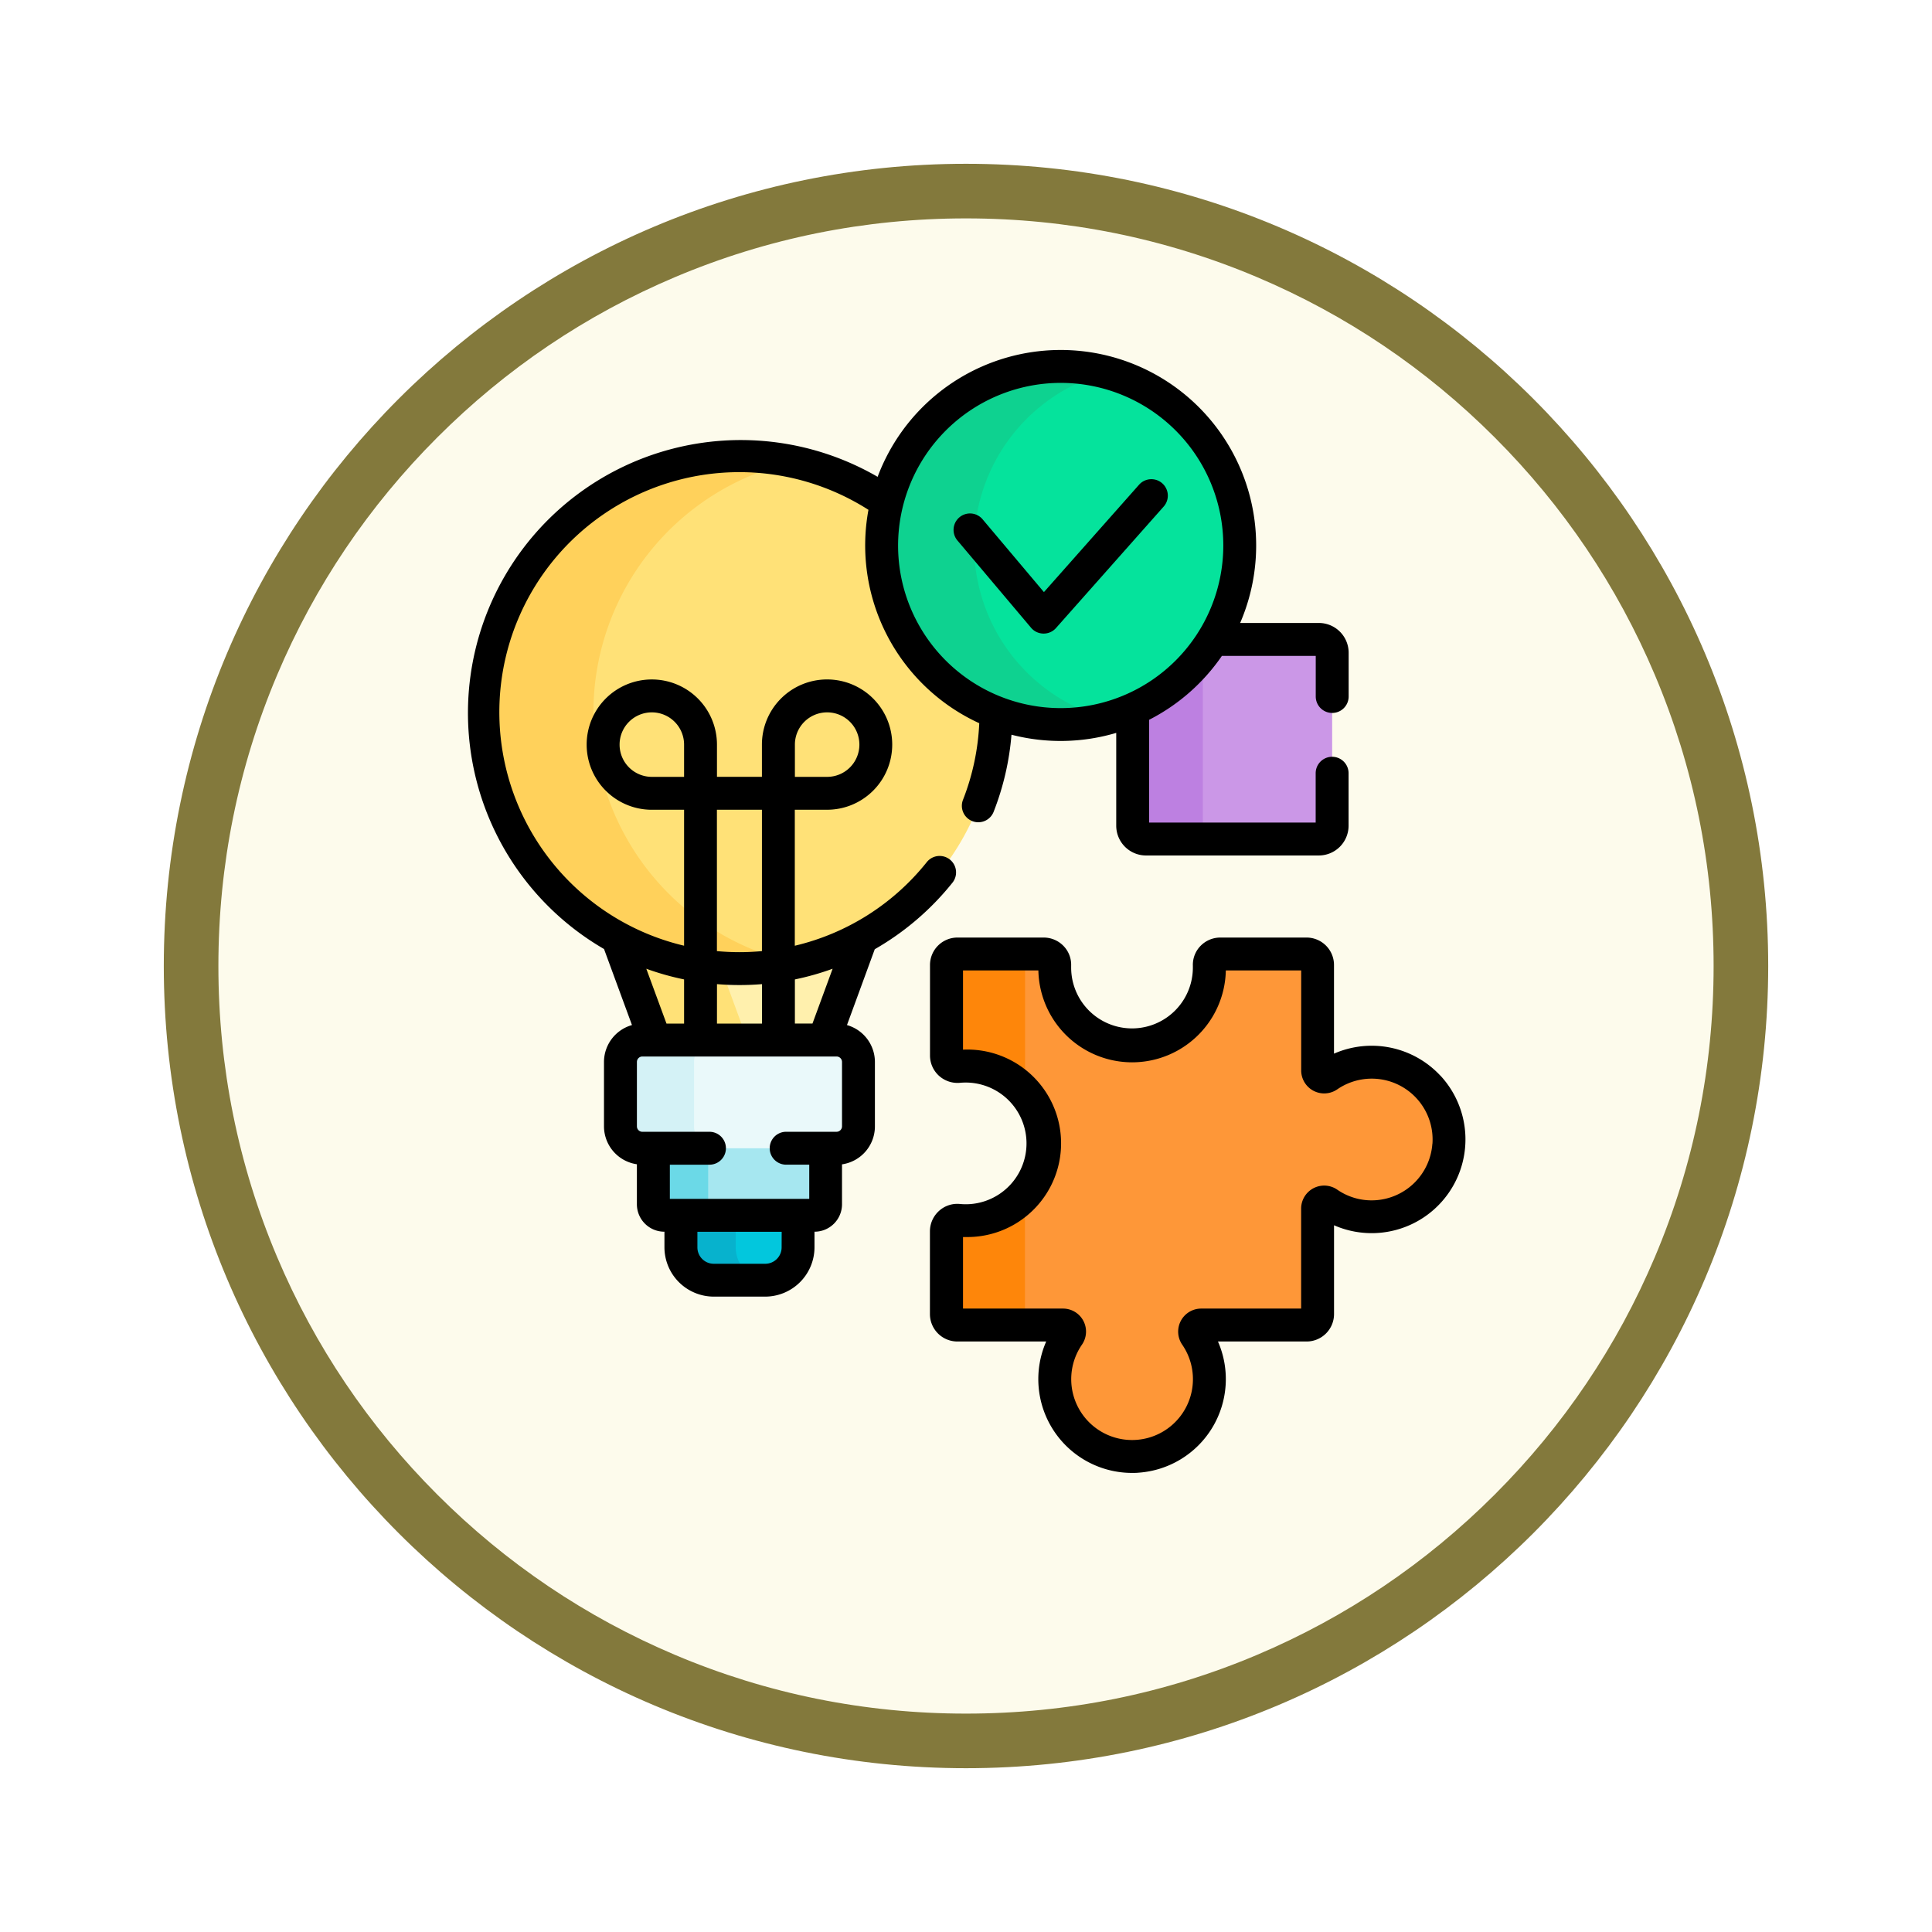 <svg xmlns="http://www.w3.org/2000/svg" xmlns:xlink="http://www.w3.org/1999/xlink" width="106.16" height="106.16" viewBox="0 0 106.16 106.16">
  <defs>
    <filter id="Path_982547" x="0" y="0" width="106.16" height="106.16" filterUnits="userSpaceOnUse">
      <feOffset dy="3" input="SourceAlpha"/>
      <feGaussianBlur stdDeviation="3" result="blur"/>
      <feFlood flood-opacity="0.161"/>
      <feComposite operator="in" in2="blur"/>
      <feComposite in="SourceGraphic"/>
    </filter>
  </defs>
  <g id="Group_1203841" data-name="Group 1203841" transform="translate(-1031.42 -6505.348)">
    <g id="Group_1203662" data-name="Group 1203662" transform="translate(0 -74.53)">
      <g id="Group_1203346" data-name="Group 1203346" transform="translate(759.42 5174.875)">
        <g id="Group_1177900" data-name="Group 1177900" transform="translate(281 1411.003)">
          <g id="Group_1172010" data-name="Group 1172010" transform="translate(0)">
            <g id="Group_1171046" data-name="Group 1171046">
              <g id="Group_1148525" data-name="Group 1148525">
                <g transform="matrix(1, 0, 0, 1, -9, -6)" filter="url(#Path_982547)">
                  <g id="Path_982547-2" data-name="Path 982547" transform="translate(9 6)" fill="#fdfbec">
                    <path d="M 44.08 86.66 C 38.331 86.66 32.755 85.535 27.507 83.315 C 22.436 81.17 17.882 78.1 13.971 74.189 C 10.06 70.278 6.99 65.724 4.846 60.654 C 2.626 55.405 1.5 49.829 1.5 44.08 C 1.5 38.331 2.626 32.755 4.846 27.507 C 6.99 22.436 10.06 17.882 13.971 13.971 C 17.882 10.06 22.436 6.99 27.507 4.846 C 32.755 2.626 38.331 1.5 44.08 1.5 C 49.829 1.5 55.405 2.626 60.654 4.846 C 65.724 6.99 70.278 10.06 74.189 13.971 C 78.1 17.882 81.17 22.436 83.315 27.507 C 85.535 32.755 86.66 38.331 86.66 44.08 C 86.66 49.829 85.535 55.405 83.315 60.654 C 81.17 65.724 78.1 70.278 74.189 74.189 C 70.278 78.1 65.724 81.17 60.654 83.315 C 55.405 85.535 49.829 86.66 44.08 86.66 Z" stroke="none"/>
                    <path d="M 44.08 3 C 38.533 3 33.153 4.086 28.091 6.227 C 23.199 8.296 18.806 11.258 15.032 15.032 C 11.258 18.806 8.296 23.199 6.227 28.091 C 4.086 33.153 3 38.533 3 44.08 C 3 49.627 4.086 55.007 6.227 60.07 C 8.296 64.961 11.258 69.355 15.032 73.128 C 18.806 76.902 23.199 79.864 28.091 81.933 C 33.153 84.075 38.533 85.16 44.08 85.16 C 49.627 85.16 55.007 84.075 60.07 81.933 C 64.961 79.864 69.355 76.902 73.128 73.128 C 76.902 69.355 79.864 64.961 81.933 60.07 C 84.075 55.007 85.16 49.627 85.16 44.08 C 85.16 38.533 84.075 33.153 81.933 28.091 C 79.864 23.199 76.902 18.806 73.128 15.032 C 69.355 11.258 64.961 8.296 60.07 6.227 C 55.007 4.086 49.627 3 44.08 3 M 44.08 0 C 68.425 0 88.16 19.735 88.16 44.08 C 88.16 68.425 68.425 88.16 44.08 88.16 C 19.735 88.16 0 68.425 0 44.08 C 0 19.735 19.735 0 44.08 0 Z" stroke="none" fill="#83793c"/>
                  </g>
                </g>
              </g>
            </g>
          </g>
        </g>
      </g>
      <g id="resolucion-de-problemas_1_" data-name="resolucion-de-problemas (1)" transform="translate(1028.787 6599.109)">
        <path id="Path_1043636" data-name="Path 1043636" d="M342.233,132h-5.815a9.876,9.876,0,0,1-4.42,3.845v6.39a.731.731,0,0,0,.731.731h9.5a.731.731,0,0,0,.731-.731v-9.5A.731.731,0,0,0,342.233,132Z" transform="translate(-267.127 -116.092)" fill="#cb97e7"/>
        <g id="Group_1203649" data-name="Group 1203649" transform="translate(64.871 16.723)">
          <path id="Path_1043637" data-name="Path 1043637" d="M335.855,148.191v-9.419A9.869,9.869,0,0,1,332,141.8v6.39a.731.731,0,0,0,.731.731h3.856A.731.731,0,0,1,335.855,148.191Z" transform="translate(-331.999 -138.772)" fill="#bd80e1"/>
        </g>
        <g id="Group_1203660" data-name="Group 1203660" transform="translate(29.174 0.904)">
          <path id="Path_1043638" data-name="Path 1043638" d="M108.405,273.634l2.066-5.62a14.113,14.113,0,0,1-13.414,0l2.066,5.62Z" transform="translate(-89.671 -236.621)" fill="#fff0ad"/>
          <path id="Path_1043639" data-name="Path 1043639" d="M104.2,273.634l-1.456-3.962a14,14,0,0,1-5.686-1.658l2.066,5.62Z" transform="translate(-89.672 -236.621)" fill="#ffe177"/>
          <path id="Path_1043640" data-name="Path 1043640" d="M126,393.588v1.881a1.808,1.808,0,0,0,1.808,1.808h2.823a1.808,1.808,0,0,0,1.808-1.808v-1.881Z" transform="translate(-115.127 -347.062)" fill="#02c7dd"/>
          <path id="Path_1043641" data-name="Path 1043641" d="M129.013,395.469v-1.881H126v1.881a1.808,1.808,0,0,0,1.808,1.808h2.823c.032,0,.063,0,.095,0A1.806,1.806,0,0,1,129.013,395.469Z" transform="translate(-115.127 -347.062)" fill="#07b2cd"/>
          <path id="Path_1043642" data-name="Path 1043642" d="M113.43,362.995v3.2a.6.6,0,0,0,.6.6H122.3a.6.6,0,0,0,.6-.6v-3.2Z" transform="translate(-104.071 -320.156)" fill="#a6e7f0"/>
          <path id="Path_1043643" data-name="Path 1043643" d="M116.443,366.2V363H113.43v3.2a.6.6,0,0,0,.6.6h3.013A.6.6,0,0,1,116.443,366.2Z" transform="translate(-104.071 -320.156)" fill="#6bd9e7"/>
          <path id="Path_1043644" data-name="Path 1043644" d="M57.674,53.128a9.857,9.857,0,0,1,.29-2.374A14.093,14.093,0,1,0,63.955,62.3,9.84,9.84,0,0,1,57.674,53.128Z" transform="translate(-35.77 -43.289)" fill="#ffe177"/>
          <g id="Group_1203650" data-name="Group 1203650" transform="translate(0 4.904)">
            <path id="Path_1043645" data-name="Path 1043645" d="M41.835,62.286A14.1,14.1,0,0,1,52.895,48.522a14.093,14.093,0,1,0,0,27.528A14.1,14.1,0,0,1,41.835,62.286Z" transform="translate(-35.769 -48.194)" fill="#ffd15b"/>
          </g>
          <g id="Group_1203651" data-name="Group 1203651" transform="translate(7.551 37.013)">
            <path id="Path_1043646" data-name="Path 1043646" d="M110.307,320.6H99.634a1.205,1.205,0,0,1-1.205-1.205v-3.536a1.205,1.205,0,0,1,1.205-1.205h10.673a1.205,1.205,0,0,1,1.205,1.205v3.536A1.205,1.205,0,0,1,110.307,320.6Z" transform="translate(-98.429 -314.651)" fill="#eaf9fa"/>
          </g>
          <path id="Path_1043647" data-name="Path 1043647" d="M102.475,319.392v-3.536a1.205,1.205,0,0,1,1.205-1.205H99.635a1.205,1.205,0,0,0-1.205,1.205v3.536a1.205,1.205,0,0,0,1.205,1.205h4.045A1.205,1.205,0,0,1,102.475,319.392Z" transform="translate(-90.879 -277.638)" fill="#d4f2f6"/>
          <g id="Group_1203652" data-name="Group 1203652" transform="translate(25.469 32.282)">
            <path id="Path_1043648" data-name="Path 1043648" d="M270.777,289.818a4.232,4.232,0,0,1-2.7-.734.362.362,0,0,0-.572.294v5.794a.6.6,0,0,1-.6.6h-5.794a.362.362,0,0,0-.294.572,4.247,4.247,0,1,1-7-.011.36.36,0,0,0-.3-.562h-5.795a.6.6,0,0,1-.6-.6v-4.551a.6.6,0,0,1,.649-.6,4.339,4.339,0,0,0,.676.012,4.248,4.248,0,0,0-.263-8.487q-.2,0-.4.018a.6.6,0,0,1-.666-.6v-4.976a.6.6,0,0,1,.6-.6h4.745a.6.6,0,0,1,.6.616c0,.042,0,.085,0,.127a4.248,4.248,0,0,0,8.5,0q0-.064,0-.127a.6.6,0,0,1,.6-.616h4.745a.6.6,0,0,1,.6.6v5.795a.36.36,0,0,0,.562.3,4.248,4.248,0,1,1,2.707,7.734Z" transform="translate(-247.12 -275.386)" fill="#fe9738"/>
          </g>
          <g id="Group_1203653" data-name="Group 1203653" transform="translate(25.469 32.282)">
            <path id="Path_1043649" data-name="Path 1043649" d="M270.777,289.818a4.232,4.232,0,0,1-2.7-.734.362.362,0,0,0-.572.294v5.794a.6.6,0,0,1-.6.6h-5.794a.362.362,0,0,0-.294.572,4.247,4.247,0,1,1-7-.011.36.36,0,0,0-.3-.562h-5.795a.6.6,0,0,1-.6-.6v-4.551a.6.6,0,0,1,.649-.6,4.339,4.339,0,0,0,.676.012,4.248,4.248,0,0,0-.263-8.487q-.2,0-.4.018a.6.6,0,0,1-.666-.6v-4.976a.6.6,0,0,1,.6-.6h4.745a.6.6,0,0,1,.6.616c0,.042,0,.085,0,.127a4.248,4.248,0,0,0,8.5,0q0-.064,0-.127a.6.6,0,0,1,.6-.616h4.745a.6.6,0,0,1,.6.6v5.795a.36.36,0,0,0,.562.3,4.248,4.248,0,1,1,2.707,7.734Z" transform="translate(-247.12 -275.386)" fill="#fe9738"/>
          </g>
          <g id="Group_1203656" data-name="Group 1203656" transform="translate(25.469 32.282)">
            <g id="Group_1203654" data-name="Group 1203654" transform="translate(0)">
              <path id="Path_1043650" data-name="Path 1043650" d="M247.784,281.565q.2-.018.4-.018a4.238,4.238,0,0,1,3.249,1.511v-7.068a.6.6,0,0,1,.6-.6h-4.31a.6.6,0,0,0-.6.6v4.976A.6.6,0,0,0,247.784,281.565Z" transform="translate(-247.118 -275.388)" fill="#fe860a"/>
            </g>
            <g id="Group_1203655" data-name="Group 1203655" transform="translate(0 13.136)">
              <path id="Path_1043651" data-name="Path 1043651" d="M251.428,391.047V384.4a4.244,4.244,0,0,1-2.985,1.51,4.324,4.324,0,0,1-.676-.012.6.6,0,0,0-.649.6v4.551a.6.6,0,0,0,.6.6h4.31a.6.6,0,0,1-.6-.6Z" transform="translate(-247.118 -384.398)" fill="#fe860a"/>
            </g>
          </g>
          <g id="Group_1203659" data-name="Group 1203659" transform="translate(21.904)">
            <g id="Group_1203657" data-name="Group 1203657">
              <circle id="Ellipse_12630" data-name="Ellipse 12630" cx="9.839" cy="9.839" r="9.839" fill="#05e39c"/>
            </g>
            <g id="Group_1203658" data-name="Group 1203658" transform="translate(0 0)">
              <path id="Path_1043652" data-name="Path 1043652" d="M222.618,17.339a9.842,9.842,0,0,1,7.3-9.506,9.839,9.839,0,1,0,0,19.012A9.842,9.842,0,0,1,222.618,17.339Z" transform="translate(-217.536 -7.5)" fill="#0ed290"/>
            </g>
          </g>
        </g>
        <g id="Group_1203661" data-name="Group 1203661" transform="translate(28.27 0)">
          <path id="Path_1043653" data-name="Path 1043653" d="M267.65,275.47a5.155,5.155,0,0,0-5.836-1.2v-4.873a1.508,1.508,0,0,0-1.506-1.506h-4.745a1.515,1.515,0,0,0-1.082.458,1.487,1.487,0,0,0-.422,1.09c0,.033,0,.066,0,.1a3.344,3.344,0,1,1-6.688,0c0-.033,0-.067,0-.1a1.487,1.487,0,0,0-.423-1.09,1.515,1.515,0,0,0-1.082-.458h-4.745a1.508,1.508,0,0,0-1.506,1.506v4.976a1.505,1.505,0,0,0,.49,1.11,1.522,1.522,0,0,0,1.163.389c.1-.01.208-.014.313-.014a3.344,3.344,0,0,1,.209,6.681,3.44,3.44,0,0,1-.535-.009,1.492,1.492,0,0,0-1.144.381,1.515,1.515,0,0,0-.5,1.119v4.551a1.508,1.508,0,0,0,1.506,1.506H246a5.152,5.152,0,0,0,4.713,7.221c.122,0,.245,0,.368-.013a5.155,5.155,0,0,0,4.357-7.208h4.872a1.508,1.508,0,0,0,1.506-1.506V283.7a5.152,5.152,0,0,0,5.835-8.234Zm-.431,3.753a3.347,3.347,0,0,1-3.1,3.1h0a3.315,3.315,0,0,1-2.123-.577,1.266,1.266,0,0,0-1.988,1.039v5.493h-5.493a1.266,1.266,0,0,0-1.038,1.988,3.344,3.344,0,1,1-5.511-.008,1.264,1.264,0,0,0-1.044-1.98h-5.493v-3.929c.158,0,.317,0,.476-.007a5.151,5.151,0,0,0-.476-10.291v-4.354h4.141a5.151,5.151,0,0,0,10.3,0h4.141v5.493a1.264,1.264,0,0,0,1.979,1.044,3.344,3.344,0,0,1,5.233,2.992Z" transform="translate(-214.15 -235.605)"/>
          <path id="Path_1043654" data-name="Path 1043654" d="M49.173,37.094,50.7,32.927a15.038,15.038,0,0,0,4.269-3.656.9.9,0,1,0-1.411-1.13,13.139,13.139,0,0,1-7.252,4.595V25.263h1.772a3.58,3.58,0,1,0-3.579-3.58v1.772H42.029V21.684a3.58,3.58,0,1,0-3.579,3.58h1.772v7.47A13.188,13.188,0,1,1,50.353,8.783a10.745,10.745,0,0,0,6.088,11.725,13.1,13.1,0,0,1-.893,4.209.9.9,0,1,0,1.683.66,14.878,14.878,0,0,0,.981-4.237,10.756,10.756,0,0,0,5.756-.1v5.1A1.637,1.637,0,0,0,65.6,27.776h9.5a1.637,1.637,0,0,0,1.635-1.635V23.257a.9.9,0,0,0-1.808,0v2.711H65.774V20.321a10.819,10.819,0,0,0,4-3.511h5.157V19.04a.9.9,0,0,0,1.808,0v-2.4A1.637,1.637,0,0,0,75.106,15H70.777a10.742,10.742,0,1,0-19.92-8.03A14.992,14.992,0,1,0,35.823,32.916l1.536,4.178a2.111,2.111,0,0,0-1.538,2.028v3.536a2.11,2.11,0,0,0,1.808,2.085v2.2a1.508,1.508,0,0,0,1.506,1.506h.008v.856a2.714,2.714,0,0,0,2.711,2.711h2.823a2.714,2.714,0,0,0,2.711-2.711v-.856H47.4A1.508,1.508,0,0,0,48.9,46.948v-2.2a2.11,2.11,0,0,0,1.808-2.085V39.122a2.111,2.111,0,0,0-1.538-2.028Zm-2.862-15.41a1.772,1.772,0,1,1,1.772,1.772H46.311ZM60.916,1.808a8.935,8.935,0,1,1-8.935,8.935A8.945,8.945,0,0,1,60.916,1.808ZM46.311,34.587A14.912,14.912,0,0,0,48.384,34l-1.107,3.012h-.966Zm-4.281-9.323H44.5v7.767c-.409.038-.821.058-1.237.058s-.83-.02-1.237-.058V25.263Zm0,9.581c.408.034.82.051,1.237.051s.828-.017,1.237-.051v2.168H42.029ZM38.45,23.456a1.772,1.772,0,1,1,1.772-1.772v1.772Zm1.772,11.13v2.428h-.966L38.146,34A14.865,14.865,0,0,0,40.222,34.586Zm5.36,14.725a.9.9,0,0,1-.9.9H41.854a.9.9,0,0,1-.9-.9v-.856h4.631ZM48.9,42.658a.3.3,0,0,1-.3.3H45.831a.9.9,0,1,0,0,1.808H47.1v1.879h-7.66V44.767h2.177a.9.9,0,0,0,0-1.808H37.93a.3.3,0,0,1-.3-.3V39.122a.3.3,0,0,1,.3-.3H48.6a.3.3,0,0,1,.3.3Z" transform="translate(-28.27 0)"/>
          <path id="Path_1043655" data-name="Path 1043655" d="M254.593,67.042a.9.9,0,0,0,.68.322h.012a.9.9,0,0,0,.676-.3l5.921-6.679a.9.9,0,0,0-1.353-1.2l-5.227,5.9-3.37-4a.9.9,0,0,0-1.383,1.164Z" transform="translate(-223.577 -51.781)"/>
        </g>
      </g>
    </g>
  </g>
</svg>
